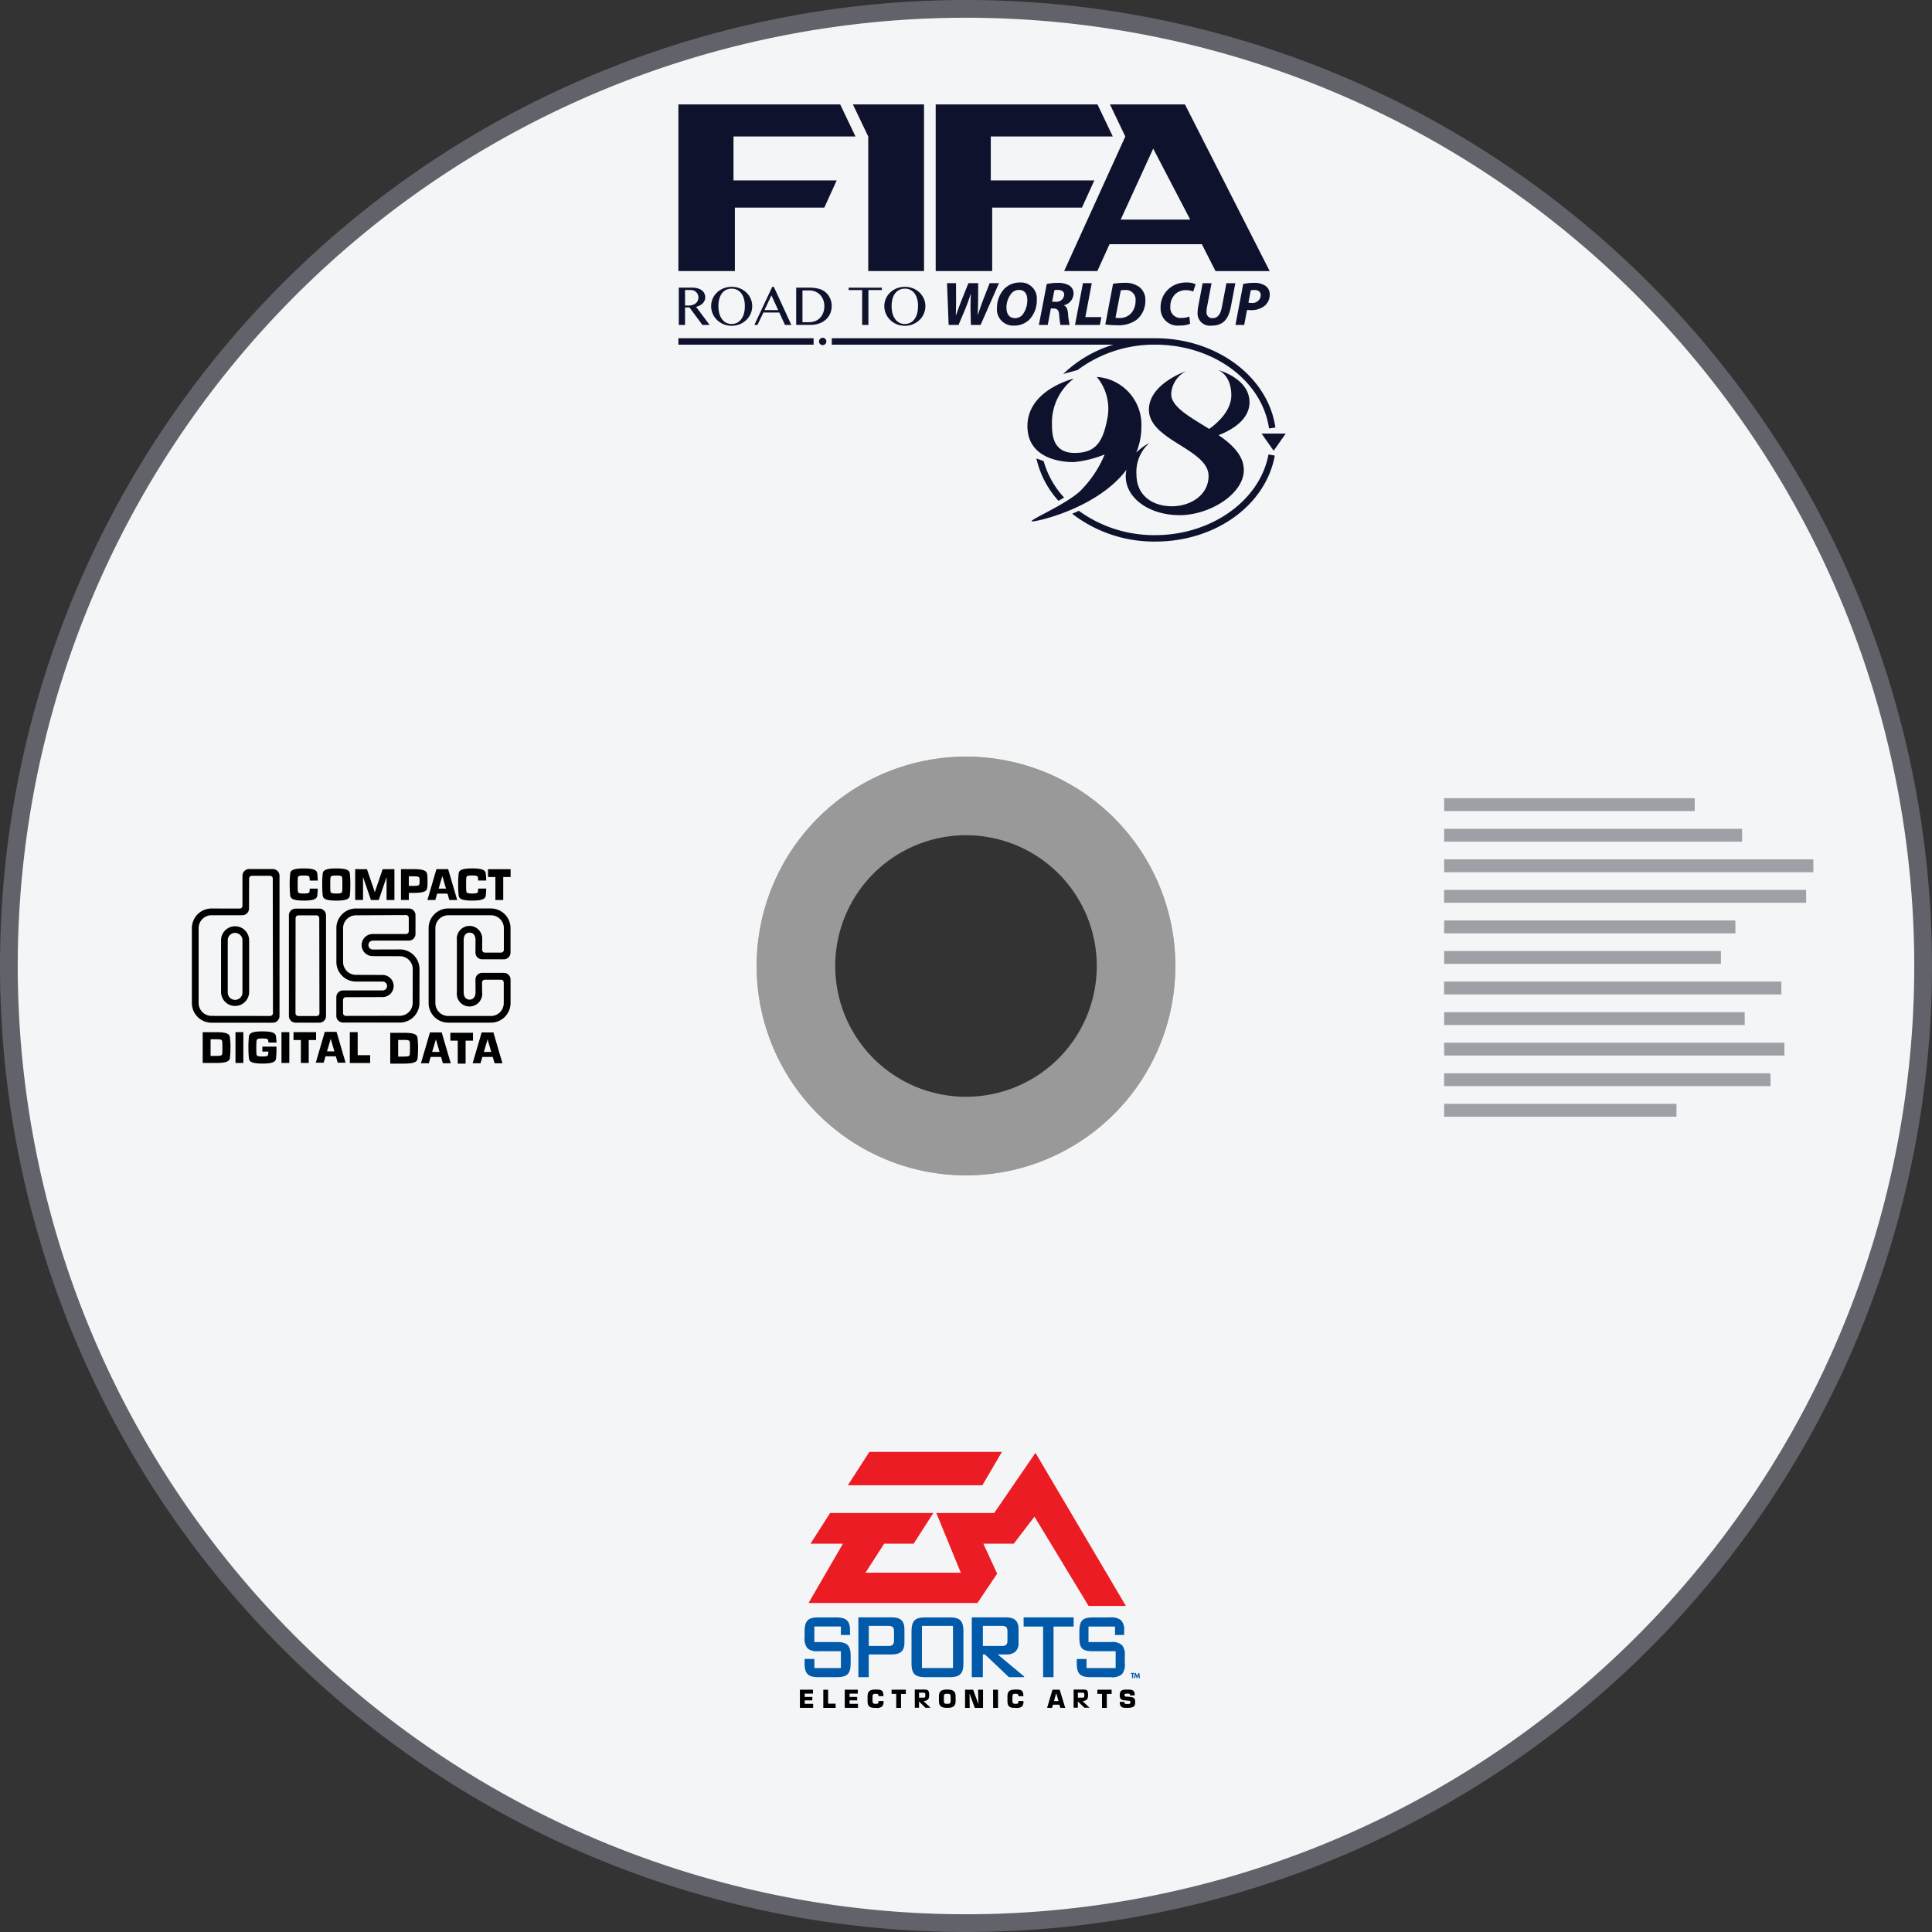<svg xmlns="http://www.w3.org/2000/svg" width="228" height="228" viewBox="0 0 228 228"><rect x="0" y="0" width="228" height="228" fill="#333333" stroke="none"/><title>fifa98_disc</title><path d="M114,0A114,114,0,1,0,228,114,114,114,0,0,0,114,0Zm0,138.709A24.709,24.709,0,1,1,138.709,114,24.71,24.71,0,0,1,114,138.709Z" style="fill:#62626a"/><path d="M114,2.094A111.906,111.906,0,1,0,225.906,114,111.906,111.906,0,0,0,114,2.094Zm0,136.615A24.709,24.709,0,1,1,138.709,114,24.71,24.71,0,0,1,114,138.709Z" style="fill:#f4f5f7"/><path d="M114,89.291A24.709,24.709,0,1,0,138.709,114,24.71,24.71,0,0,0,114,89.291Zm0,40.142A15.433,15.433,0,1,1,129.433,114,15.432,15.432,0,0,1,114,129.433Z" style="fill:#fff;opacity:0.5"/><path d="M200,95.719H170.426V94.2H200Zm5.587,2.089H170.426v1.518H205.59Zm8.41,3.606H170.426v1.518H214Zm-.853,3.606H170.426v1.518h42.721Zm-8.349,3.607H170.426v1.518H204.8Zm-1.707,3.606H170.426v1.518h32.665Zm7.131,3.606h-39.8v1.519h39.8Zm-4.327,3.607H170.426v1.518H205.9Zm-8.045,10.819H170.426v1.518H197.85Zm12.737-7.213H170.426v1.518h40.161Zm-1.645,3.607H170.426v1.518h38.516Z" style="fill:#9fa0a6"/><path d="M109.656,200.045c-.018-.549-.106-.655-.6-.655h-1.1v2.141h.5v-.743l.743.743h.62L109,200.77C109.408,200.682,109.656,200.611,109.656,200.045Zm-1.2.3v-.585h.512c.195,0,.231.054.231.248,0,.248.018.337-.231.337Zm-3.24-.939H106.9v.5h-.566v1.646h-.567V199.9h-.549Zm-4.955,1.664h.99v.478H99.691v-2.142h1.54v.46h-.973v.39h.9v.407h-.9Zm4-.973v.071h-.585V200.1c-.017-.2-.159-.213-.353-.213-.318,0-.354.106-.354.407v.337c0,.318.017.442.354.442.247,0,.353-.018.353-.283v-.053h.585v.053a.7.7,0,0,1-.195.62.976.976,0,0,1-.672.141c-.585,0-1.01-.018-1.01-.8V200.2c0-.708.39-.814,1.01-.814C103.974,199.39,104.239,199.46,104.258,200.1Zm-6.531.955h.885v.5H97.16v-2.142h.567Zm-2.762.018h.992v.478H94.4v-2.142h1.541v.46h-.974v.39h.9v.407h-.9Zm33.435-1.026c0-.549-.088-.655-.584-.655H126.7v2.141h.5v-.743l.762.743h.619l-.814-.761C128.17,200.682,128.418,200.611,128.4,200.045Zm-1.2.3v-.585h.531c.177,0,.231.054.231.248,0,.248.018.337-.231.337Zm2.3-.939h1.681v.5h-.567v1.646h-.566V199.9H129.5Zm-5.293,0-.637,2.142h.585l.1-.371h.762l.106.371h.584l-.655-2.142Zm.177,1.345.248-.92h.018l.265.92Zm8.656.8c-.531,0-.9,0-.9-.708h.549c0,.23.071.248.354.248.265,0,.353-.018.353-.195s-.035-.176-.3-.194l-.124-.018c-.514-.036-.832-.036-.832-.637,0-.62.354-.655.9-.655.46,0,.867.017.867.6v.089h-.549c0-.213-.088-.213-.318-.213-.3,0-.336.054-.336.178,0,.159.088.176.247.176l.231.018h0c.618.053.778.124.778.619C133.958,201.213,133.976,201.549,133.038,201.549ZM111.78,199.39c-.566,0-.973.124-.973.779v.6c0,.655.407.779.973.779.584,0,.991-.124.991-.779v-.6C112.771,199.514,112.364,199.39,111.78,199.39Zm.407,1.328c0,.318-.106.353-.407.353-.283,0-.389-.035-.389-.353v-.479c0-.318.106-.354.389-.354.3,0,.407.036.407.354Zm8.585-.62v.071h-.585V200.1c-.017-.2-.159-.213-.353-.213-.319,0-.354.106-.354.407v.337c0,.318.018.442.354.442.247,0,.353-.018.353-.283v-.053h.585v.053a.7.7,0,0,1-.2.62.979.979,0,0,1-.673.141c-.583,0-1.008-.018-1.008-.8V200.2c0-.708.389-.814,1.008-.814C120.488,199.39,120.754,199.46,120.772,200.1Zm-5.346-.691h.585v2.142h-.974l-.6-1.646h-.018l.018,1.646h-.548v-2.142h.955l.6,1.646h.018Zm1.77,0h.585v2.142H117.2Z"/><path d="M100.388,195.433v.843c0,1.25-.4,1.651-1.648,1.651H96.6c-1.247,0-1.648-.4-1.648-1.651v-.5h1.155v1.073h3.128v-1.986H96.6a1.778,1.778,0,0,1-1.291-.327,1.754,1.754,0,0,1-.357-1.323V192.6c0-1.323.385-1.727,1.648-1.727h1.989c1.3,0,1.724.383,1.724,1.574v.5H99.233v-1H96.105v1.833H98.74C99.988,193.782,100.388,194.183,100.388,195.433Zm20.413-3.484h2.3v5.978h1.23v-5.978h2.37V190.87H120.8Zm10.29,1.833h-2.635v-1.833h3.127v1h1.079v-.5a1.582,1.582,0,0,0-.386-1.257,1.826,1.826,0,0,0-1.262-.317h-1.989c-1.293,0-1.647.372-1.647,1.727v.614c0,1.326.323,1.65,1.647,1.65h2.636v1.986h-3.436v-1.073h-1.153v.5c0,1.25.4,1.651,1.647,1.651h2.372a1.742,1.742,0,0,0,1.32-.358,1.777,1.777,0,0,0,.328-1.293v-.843a1.777,1.777,0,0,0-.328-1.293A1.742,1.742,0,0,0,131.091,193.782Zm-24.356-1.492v1.533c0,1-.447,1.422-1.5,1.422h-2.711v2.682H101.3V190.87h3.942C106.288,190.87,106.735,191.3,106.735,192.29Zm-1.23.231c0-.485-.182-.648-.723-.648h-2.253v2.369h2.253l.087,0h.018l.069,0,.026,0,.059-.008.022,0,.06-.013.007,0c.277-.076.375-.278.375-.687Zm8.19.076v3.679c0,1.25-.4,1.651-1.647,1.651h-2.831c-1.247,0-1.647-.4-1.647-1.651V192.6c0-1.323.385-1.727,1.647-1.727h2.831C113.31,190.87,113.7,191.274,113.7,192.6Zm-1.231-.724H108.8v4.974h3.664Zm5.282,3.372,3.123,2.608-.027.074h-1.776l-2.829-2.682h-.248v2.682h-1.306V190.87H118.7c1.048,0,1.5.425,1.5,1.42v1.533a1.409,1.409,0,0,1-.368,1.094,1.606,1.606,0,0,1-1.127.328Zm.5-1c.478,0,.647-.17.647-.649v-1.072c0-.479-.169-.648-.647-.648h-2.253v2.369Zm15.605,3.184h-.382v.128h.128v.478h.127v-.478h.127Zm.6,0h-.1l-.159.383-.158-.383h-.1l-.1.606h.128l.064-.35.127.382h.063l.127-.382.064.35h.127Z" style="fill:#005aa9"/><path d="M97.964,178.553h12.184l-2.329,3.623h-3.474l-2.21,3.425h11.254l-2.893-7.048h6.832l4.87-7.1,10.674,18.069h-4.405l-6.386-10.54-2.443,3.192h-3.59l1.629,3.54-2.327,3.46H95.42l4.054-7H95.651l2.313-3.623Zm4.636-7.215-2.543,3.94H115.93l2.312-3.94H102.6" style="fill:#ec1c24"/><path d="M54.1,105.338c-.018-.157-.031-.555-.033-.957s.015-.8.033-.957c.055-.482-.135-.943,1.627-.943s1.573.461,1.628.943c.01.094.02.274.026.49h-.95c0-.114-.006-.208-.01-.241-.027-.241,0-.355-.7-.355s-.667.114-.7.355c-.009.078-.015.507-.016.708s.007.63.016.708c.028.241,0,.355.7.355s.668-.114.7-.355c0-.031.007-.119.01-.226h.949c-.006.209-.015.383-.025.475-.055.482.135.943-1.628.943S54.157,105.82,54.1,105.338ZM42.846,103.5l.927,2.71H44.7l.92-2.71v2.71h.927V102.57l-1.387.007-.928,2.71-.927-2.71-1.388-.007v3.637h.928Zm14.746-.927v.927h.869v2.71h.927V103.5h.87v-.927Zm-7.151,3.637,1.064-3.641h1.383l1.066,3.641h-.927l-.219-.752H51.591l.016-.057-.238.809Zm1.324-1.344h.868L52.2,103.38Zm-13.707.475c-.018-.157-.031-.555-.033-.957s.015-.8.033-.957c.055-.482-.135-.943,1.627-.943h0c1.763,0,1.573.461,1.628.943.017.157.034.555.032.957s-.015.8-.032.957c-.055.482.135.944-1.628.944S38.113,105.82,38.058,105.338Zm.931-.249c.028.241,0,.355.7.355s.668-.114.7-.355c.009-.078.017-.507.016-.708s-.007-.63-.016-.708c-.027-.241,0-.355-.7-.355s-.667.114-.7.355c-.009.078-.015.507-.016.708S38.98,105.011,38.989,105.089Zm-3.14,1.192c1.762,0,1.572-.461,1.627-.943.01-.092.019-.266.025-.475h-.949c0,.107-.006.2-.009.226-.028.241,0,.355-.7.355s-.668-.114-.7-.355c-.009-.078-.018-.507-.017-.708s.008-.63.017-.708c.027-.241,0-.355.7-.355s.667.114.7.355c0,.033.007.127.009.241H37.5c-.006-.216-.016-.4-.027-.49-.055-.482.135-.943-1.627-.943s-1.573.461-1.628.943c-.017.157-.034.555-.032.957s.015.8.032.957C34.276,105.82,34.086,106.281,35.849,106.281Zm12.4-.078h-.93V102.57h1.492c1.762,0,1.569.463,1.634.943.008.057.008.32.008.462,0,.114,0,.377-.008.46-.044.483.128.94-1.634.94h-.562Zm0-1.658.563,0c.7,0,.673-.114.7-.355a.947.947,0,0,0,.006-.215,1.036,1.036,0,0,0-.006-.21c-.028-.241-.006-.355-.7-.355h-.563Zm-8.532,17.224,1.066,3.641h-.927l-.219-.753H38.414l.016-.053-.237.806h-.928l1.064-3.641Zm-.256,2.3-.431-1.483-.436,1.483ZM27.79,125.445h.928v-3.637H27.79Zm5.427,0h.927v-3.637h-.927Zm4.086-3.637H34.637v.927h.869v2.71h.928v-2.71H37.3Zm4.908,0h-.927v3.641h2.4v-.924H42.211Zm-11.941,1.1c.027-.241,0-.355.7-.355s.667.114.7.355a.565.565,0,0,1,.009.124h.951a3.182,3.182,0,0,0-.027-.373c-.055-.482.135-.943-1.627-.943s-1.573.461-1.628.943c-.017.157-.034.555-.032.957s.015.8.032.957c.055.482-.135.943,1.628.943s1.572-.461,1.627-.943c.01-.09.019-.271.025-.475v-.584H30.964v.584h.705c0,.107-.006.2-.009.226-.028.241,0,.355-.7.355s-.668-.114-.7-.355c-.009-.078-.017-.507-.017-.708S30.261,122.989,30.27,122.911Zm-3.106-.155a7.587,7.587,0,0,1,.033.84c0,.4-.015.748-.033.905-.055.482.135.944-1.627.944H23.919V121.81h1.618C27.3,121.81,27.109,122.274,27.164,122.756Zm-.917.84c0-.2-.007-.513-.016-.592-.028-.241,0-.355-.7-.355l-.518,0H24.85v1.97l.686-.007c.7,0,.667-.114.7-.355C26.24,124.174,26.248,123.8,26.247,123.6Zm6.738-20.245V119.9a.791.791,0,0,1-.791.791H30.741l-5.779,0a2.319,2.319,0,0,1-2.318-2.319v-8.837a2.318,2.318,0,0,1,2.318-2.319l3.32.006a.331.331,0,0,0,.331-.331l0-3.543a.791.791,0,0,1,.791-.79h2.794A.791.791,0,0,1,32.985,103.351Zm-.773,16.222-.022-15.884a.332.332,0,0,0-.332-.331h-2.13a.331.331,0,0,0-.331.331l-.011,3.533a.789.789,0,0,1-.79.79l-3.634,0a1.52,1.52,0,0,0-1.521,1.521v8.837a1.521,1.521,0,0,0,1.521,1.521l5.806.007H31.88A.332.332,0,0,0,32.212,119.573ZM29.4,110.932V117.1a1.657,1.657,0,0,1-3.313,0v-6.172a1.657,1.657,0,0,1,3.313,0Zm-.789,0a.868.868,0,0,0-1.735,0V117.1a.868.868,0,1,0,1.735,0v-.454h0Zm6.271,9.755a.787.787,0,0,1-.787-.79l0-11.88a.79.79,0,0,1,.79-.79h2.8a.79.79,0,0,1,.79.79V119.9a.79.79,0,0,1-.79.79H36.287Zm-.011-1.115a.331.331,0,0,0,.331.331h2.166a.332.332,0,0,0,.331-.332l-.022-11.216a.332.332,0,0,0-.331-.332H35.213a.332.332,0,0,0-.331.332Zm14.638-5.207-.01,3.992a2.319,2.319,0,0,1-2.319,2.319h-6.7a.79.79,0,0,1-.79-.79v-2.211a.79.79,0,0,1,.79-.79h4.676a.524.524,0,0,0,0-1.048l-3.141,0a2.318,2.318,0,0,1-2.318-2.319v-3.987a2.318,2.318,0,0,1,2.318-2.319l6.229,0a.79.79,0,0,1,.79.79l0,2.215a.788.788,0,0,1-.79.788H43.982a.525.525,0,0,0,0,1.049l3.207-.01A2.319,2.319,0,0,1,49.507,114.365Zm-.8,0a1.521,1.521,0,0,0-1.521-1.521l-3.207-.009a1.3,1.3,0,0,1,0-2.608l2.341,0h0l1.587,0a.332.332,0,0,0,.332-.332V108.32a.331.331,0,0,0-.331-.331l-5.9.028a1.52,1.52,0,0,0-1.521,1.521v3.987a1.521,1.521,0,0,0,1.521,1.521l3.141.013a1.3,1.3,0,0,1,0,2.608l-4.338.014a.331.331,0,0,0-.331.331v1.546a.331.331,0,0,0,.331.331l6.365-.011a1.521,1.521,0,0,0,1.521-1.521Zm7.4-1.935.01-1.5c0-.479-.223-.867-.7-.867s-.7.388-.7.867V117.1c0,.479.222.868.7.868s.7-.389.7-.868l-.01-1.5a.79.79,0,0,1,.79-.79h2.562a.79.79,0,0,1,.79.79v2.767a2.319,2.319,0,0,1-2.319,2.319H52.9a2.318,2.318,0,0,1-2.318-2.319v-8.838a2.318,2.318,0,0,1,2.318-2.318h5.029a2.319,2.319,0,0,1,2.319,2.319v2.892a.79.79,0,0,1-.79.79H56.9A.79.79,0,0,1,56.106,112.43Zm.8-1.5-.01,1.159a.331.331,0,0,0,.331.331h1.9a.331.331,0,0,0,.331-.331l0-2.554a1.52,1.52,0,0,0-1.521-1.521H52.9a1.52,1.52,0,0,0-1.521,1.521v8.837A1.521,1.521,0,0,0,52.9,119.9h5.029a1.521,1.521,0,0,0,1.521-1.521l0-2.429a.331.331,0,0,0-.331-.331h-1.9a.331.331,0,0,0-.331.331l.01,1.158a1.5,1.5,0,1,1-2.981,0v-6.171a1.5,1.5,0,1,1,2.981,0Zm1.32,10.91,1.066,3.641h-.927l-.219-.752H56.926l.016-.055-.237.807h-.928l1.064-3.641Zm-.256,2.3-.431-1.482L57.1,124.14Zm-5.845-2.3,1.066,3.641h-.927l-.219-.752H50.826l.015-.055-.237.807h-.928l1.064-3.641Zm-.256,2.3-.431-1.482L51,124.14Zm3.948-2.258H53.149v.928h.869v2.709h.928V122.81h.869Zm-6.517.948a7.851,7.851,0,0,1,.033.84c0,.4-.015.749-.033.906-.055.482.135.943-1.627.943H46.053v-3.635h1.618C49.433,121.884,49.243,122.348,49.3,122.83Zm-.917.84c0-.2-.008-.513-.017-.591-.027-.242,0-.355-.694-.355l-.518,0h-.168v1.971l.686-.008c.7,0,.667-.114.694-.355C48.373,124.249,48.382,123.871,48.381,123.67Z"/><path d="M86.725,31.99H80.06V12.323H99.151l1.81,3.786h-14.4v5.184H98.739L97.279,24.5H86.725ZM117.09,24.5h10.594l1.46-3.209H116.925V16.109h14.4l-1.81-3.786H110.424V31.99h6.666ZM102.463,31.99h6.583V12.323h-8.393l1.81,3.786ZM132.8,16.109l-1.81-3.786h8.848l10,19.667h-6.391l-1.611-3.168h-10.9L129.5,31.99h-3.918Zm3.294,1.429-3.836,8.373h8.2ZM97.088,39.864a.432.432,0,1,0,.431.432A.431.431,0,0,0,97.088,39.864Zm28.385,4.273,1.7-.474a15.087,15.087,0,0,1,9.174-2.988c6.834,0,12.6,4.249,13.415,9.885l.75-.108c-.867-6.006-6.957-10.535-14.165-10.535H98.161v.758h33.23A14.536,14.536,0,0,0,125.473,44.137ZM80.06,40.675H96.014v-.758H80.06Zm70.248,10.493h-1.425l.712,1.013.713,1.012.712-1.012.713-1.013Zm-27.143,3.248-.857-.314a11.081,11.081,0,0,0,2.608,5.005c.221-.129.442-.261.657-.395A10.458,10.458,0,0,1,123.165,54.416Zm13.177,8.737a15.138,15.138,0,0,1-9.028-2.873c-.264.123-.525.24-.783.349a15.8,15.8,0,0,0,9.811,3.282c7.088,0,13.019-4.267,14.1-10.146l-.745-.137C148.7,59.058,142.956,63.153,136.342,63.153Zm-3.4-7.717a3.5,3.5,0,0,0-.091.772c0,2.61,2.82,4.588,6.356,4.588s7.577-2.483,7.577-5.325c0-1.707-1.352-3-2.979-4.123.992-.366,3.653-1.563,3.653-3.875,0-2.841-3.705-3.81-3.705-3.81s1.558.556,1.558,2.989c0,1.928-1.846,3.427-2.614,3.967-2.2-1.381-4.479-2.574-4.479-4.114a3.2,3.2,0,0,1,1.757-2.705s-4.388,1.484-4.388,4.546c0,3.631,7.04,4.641,7.04,7.83,0,2.221-2.094,3.568-4.325,3.568s-4.188-1.2-4.188-3.789a4.528,4.528,0,0,1,1.536-3.683,6.228,6.228,0,0,0-1.55,1.14,8.212,8.212,0,0,0,.6-3.108,5.645,5.645,0,0,0-5.262-5.82,5.862,5.862,0,0,1,1.263,4.8c-.526,2.884-1.389,4.168-3.894,4.168s-2.66-2.084-2.66-3.3a6.515,6.515,0,0,1,2.576-5.472s-5.473,1.3-5.473,5.6,4.968,4.252,5.473,4.252a13.069,13.069,0,0,0,3.641-.9,13.129,13.129,0,0,1-3.031,4.453c-1.886,1.591-5.6,3.157-5.6,3.431C121.735,61.722,129.4,60.149,132.939,55.436ZM82.582,36.049a1.86,1.86,0,0,1-.439.162l1.6,2.133h-.855l-1.527-2.067h-.518v2.067h-.738v-4.4h1.521a2.54,2.54,0,0,1,.7.085,1.483,1.483,0,0,1,.5.238,1,1,0,0,1,.3.363,1.036,1.036,0,0,1,.1.459.956.956,0,0,1-.077.383,1.057,1.057,0,0,1-.219.322A1.424,1.424,0,0,1,82.582,36.049Zm-.161-.93a.929.929,0,0,0-.069-.361.856.856,0,0,0-.193-.284.892.892,0,0,0-.293-.185,1.026,1.026,0,0,0-.373-.066h-.65v1.833h.426a1.524,1.524,0,0,0,.459-.066,1.136,1.136,0,0,0,.365-.188.846.846,0,0,0,.328-.683Zm6.024-.148a2.2,2.2,0,0,1,.239.543,2.129,2.129,0,0,1,.086.606,2.232,2.232,0,0,1-.086.617,2.273,2.273,0,0,1-.615,1.028,2.4,2.4,0,0,1-.489.365,2.491,2.491,0,0,1-.58.235,2.614,2.614,0,0,1-1.307,0,2.474,2.474,0,0,1-.58-.235,2.431,2.431,0,0,1-.49-.365,2.264,2.264,0,0,1-.375-.472,2.329,2.329,0,0,1-.24-.555,2.223,2.223,0,0,1-.085-.618,2.128,2.128,0,0,1,.085-.606,2.244,2.244,0,0,1,.24-.543,2.217,2.217,0,0,1,.375-.459,2.455,2.455,0,0,1,1.07-.584,2.709,2.709,0,0,1,1.307,0,2.478,2.478,0,0,1,.58.229,2.426,2.426,0,0,1,.489.355A2.255,2.255,0,0,1,88.445,34.971ZM87.9,36.12a3.132,3.132,0,0,0-.1-.829,2,2,0,0,0-.3-.65,1.387,1.387,0,0,0-.488-.424,1.419,1.419,0,0,0-.666-.152,1.453,1.453,0,0,0-.677.152,1.367,1.367,0,0,0-.487.424,1.97,1.97,0,0,0-.3.65,3.266,3.266,0,0,0-.1.829,3.4,3.4,0,0,0,.1.844,2.055,2.055,0,0,0,.3.667,1.35,1.35,0,0,0,1.164.6,1.374,1.374,0,0,0,.666-.157,1.431,1.431,0,0,0,.488-.439,2.081,2.081,0,0,0,.3-.667A3.259,3.259,0,0,0,87.9,36.12Zm3.237-2.272h.183l2.07,4.5h-.751l-.672-1.467H90.085l-.694,1.467h-.369Zm-.1,1.006-.82,1.739h1.618Zm6.925.352a2.15,2.15,0,0,1,.187.9,2.264,2.264,0,0,1-.168.871,2.045,2.045,0,0,1-.493.711,2.31,2.31,0,0,1-.8.48,3.126,3.126,0,0,1-1.087.175H93.96v-4.4h1.461a4.711,4.711,0,0,1,1.166.126,2.006,2.006,0,0,1,.813.4A2.081,2.081,0,0,1,97.96,35.206Zm-.68.914a2.017,2.017,0,0,0-.133-.744,1.716,1.716,0,0,0-.371-.583,1.673,1.673,0,0,0-.568-.382,1.845,1.845,0,0,0-.721-.137H94.7v3.748h.782a1.984,1.984,0,0,0,.7-.123,1.611,1.611,0,0,0,.572-.364,1.7,1.7,0,0,0,.385-.6A2.2,2.2,0,0,0,97.28,36.12Zm5.2,2.224V34.233h1.59v-.284h-3.922v.284h1.593v4.111Zm6.4-3.373a2.206,2.206,0,0,1,.24.543,2.129,2.129,0,0,1,.086.606,2.232,2.232,0,0,1-.086.617,2.3,2.3,0,0,1-.24.556,2.2,2.2,0,0,1-.375.472,2.4,2.4,0,0,1-.489.365,2.481,2.481,0,0,1-.581.235,2.61,2.61,0,0,1-1.306,0,2.474,2.474,0,0,1-.58-.235,2.431,2.431,0,0,1-.49-.365,2.264,2.264,0,0,1-.375-.472,2.329,2.329,0,0,1-.24-.555,2.223,2.223,0,0,1-.085-.618,2.128,2.128,0,0,1,.085-.606,2.244,2.244,0,0,1,.24-.543,2.217,2.217,0,0,1,.375-.459,2.455,2.455,0,0,1,1.07-.584,2.705,2.705,0,0,1,1.306,0,2.469,2.469,0,0,1,.581.229,2.426,2.426,0,0,1,.489.355A2.155,2.155,0,0,1,108.875,34.971Zm-.542,1.149a3.132,3.132,0,0,0-.1-.829,2,2,0,0,0-.3-.65,1.387,1.387,0,0,0-.488-.424,1.419,1.419,0,0,0-.666-.152,1.446,1.446,0,0,0-.676.152,1.362,1.362,0,0,0-.488.424,1.97,1.97,0,0,0-.3.65,3.266,3.266,0,0,0-.1.829,3.4,3.4,0,0,0,.1.844,2.055,2.055,0,0,0,.3.667,1.353,1.353,0,0,0,1.164.6,1.374,1.374,0,0,0,.666-.157,1.431,1.431,0,0,0,.488-.439,2.081,2.081,0,0,0,.3-.667A3.259,3.259,0,0,0,108.333,36.12Zm6.233,2.225h1.148l2.172-4.929h-1.1l-.856,2.194c-.19.526-.373,1.06-.541,1.572h-.015c.022-.483.037-.973.044-1.565l.015-2.2h-1.156l-.884,2.209c-.227.6-.41,1.1-.578,1.579H112.8c.014-.439.021-1,.029-1.594l-.008-2.194h-1.06l.19,4.929h1.17l.841-2c.249-.607.417-1.133.6-1.659h.014c-.029.555-.043,1.052-.043,1.63Zm3.086-1.975a3.283,3.283,0,0,1,.906-2.332,2.582,2.582,0,0,1,1.8-.7,1.882,1.882,0,0,1,1.989,2.055,3.3,3.3,0,0,1-.877,2.325,2.56,2.56,0,0,1-1.821.709A1.914,1.914,0,0,1,117.652,36.37Zm1.119-.036c0,.694.314,1.214,1.03,1.214a1.2,1.2,0,0,0,.827-.359,2.813,2.813,0,0,0,.6-1.769c0-.614-.219-1.207-.994-1.207a1.167,1.167,0,0,0-.848.373A2.678,2.678,0,0,0,118.771,36.334Zm6.792-.315v.03c.293.124.417.453.468.9a8.686,8.686,0,0,0,.19,1.4h-1.082a7.981,7.981,0,0,1-.146-1.163c-.044-.6-.249-.782-.665-.782h-.322l-.366,1.945H122.6l.928-4.834a6.081,6.081,0,0,1,1.316-.131,2.547,2.547,0,0,1,1.3.285,1.069,1.069,0,0,1,.548.965A1.446,1.446,0,0,1,125.563,36.019Zm.022-1.235c0-.395-.336-.571-.753-.571a1.7,1.7,0,0,0-.409.037l-.264,1.36h.439A.885.885,0,0,0,125.585,34.784Zm2.209-1.368-.936,4.929H129.8l.176-.922h-1.894l.761-4.007Zm6.712.5a1.912,1.912,0,0,1,.651,1.543,2.881,2.881,0,0,1-1.016,2.267,3.587,3.587,0,0,1-2.362.651,8.738,8.738,0,0,1-1.345-.088l.914-4.8a8.008,8.008,0,0,1,1.36-.109A2.707,2.707,0,0,1,134.506,33.913Zm-.5,1.551a1.141,1.141,0,0,0-1.3-1.236,2.457,2.457,0,0,0-.446.029L131.64,37.5a2.74,2.74,0,0,0,.461.03,1.809,1.809,0,0,0,1.4-.578A2.193,2.193,0,0,0,134.009,35.464Zm4.782-.841a1.759,1.759,0,0,1,1.126-.38,2.183,2.183,0,0,1,.892.16l.285-.855a2.335,2.335,0,0,0-1.075-.212,3.082,3.082,0,0,0-1.813.526,2.871,2.871,0,0,0-1.243,2.464,2,2,0,0,0,2.179,2.092,3.369,3.369,0,0,0,1.3-.212l-.087-.849a2.569,2.569,0,0,1-.936.161,1.2,1.2,0,0,1-1.309-1.309A1.993,1.993,0,0,1,138.791,34.623Zm4.183-1.207h-1.053l-.519,2.75a3.845,3.845,0,0,0-.073.687,1.448,1.448,0,0,0,1.637,1.572c1.338,0,2-.717,2.282-2.208l.533-2.8h-1.052l-.541,2.845c-.176.914-.541,1.279-1.09,1.279a.661.661,0,0,1-.717-.7,2.777,2.777,0,0,1,.052-.585Zm6.332.293a1.2,1.2,0,0,1,.534,1.045,1.711,1.711,0,0,1-.673,1.39,2.564,2.564,0,0,1-1.572.453,3.341,3.341,0,0,1-.431-.029l-.337,1.777H145.8l.914-4.834A5.8,5.8,0,0,1,148,33.38,2.316,2.316,0,0,1,149.306,33.709Zm-.526,1.14c0-.475-.344-.628-.754-.628a1.876,1.876,0,0,0-.424.036l-.277,1.455a1.914,1.914,0,0,0,.4.037A.957.957,0,0,0,148.78,34.849Z" style="fill:#0e122d"/></svg>